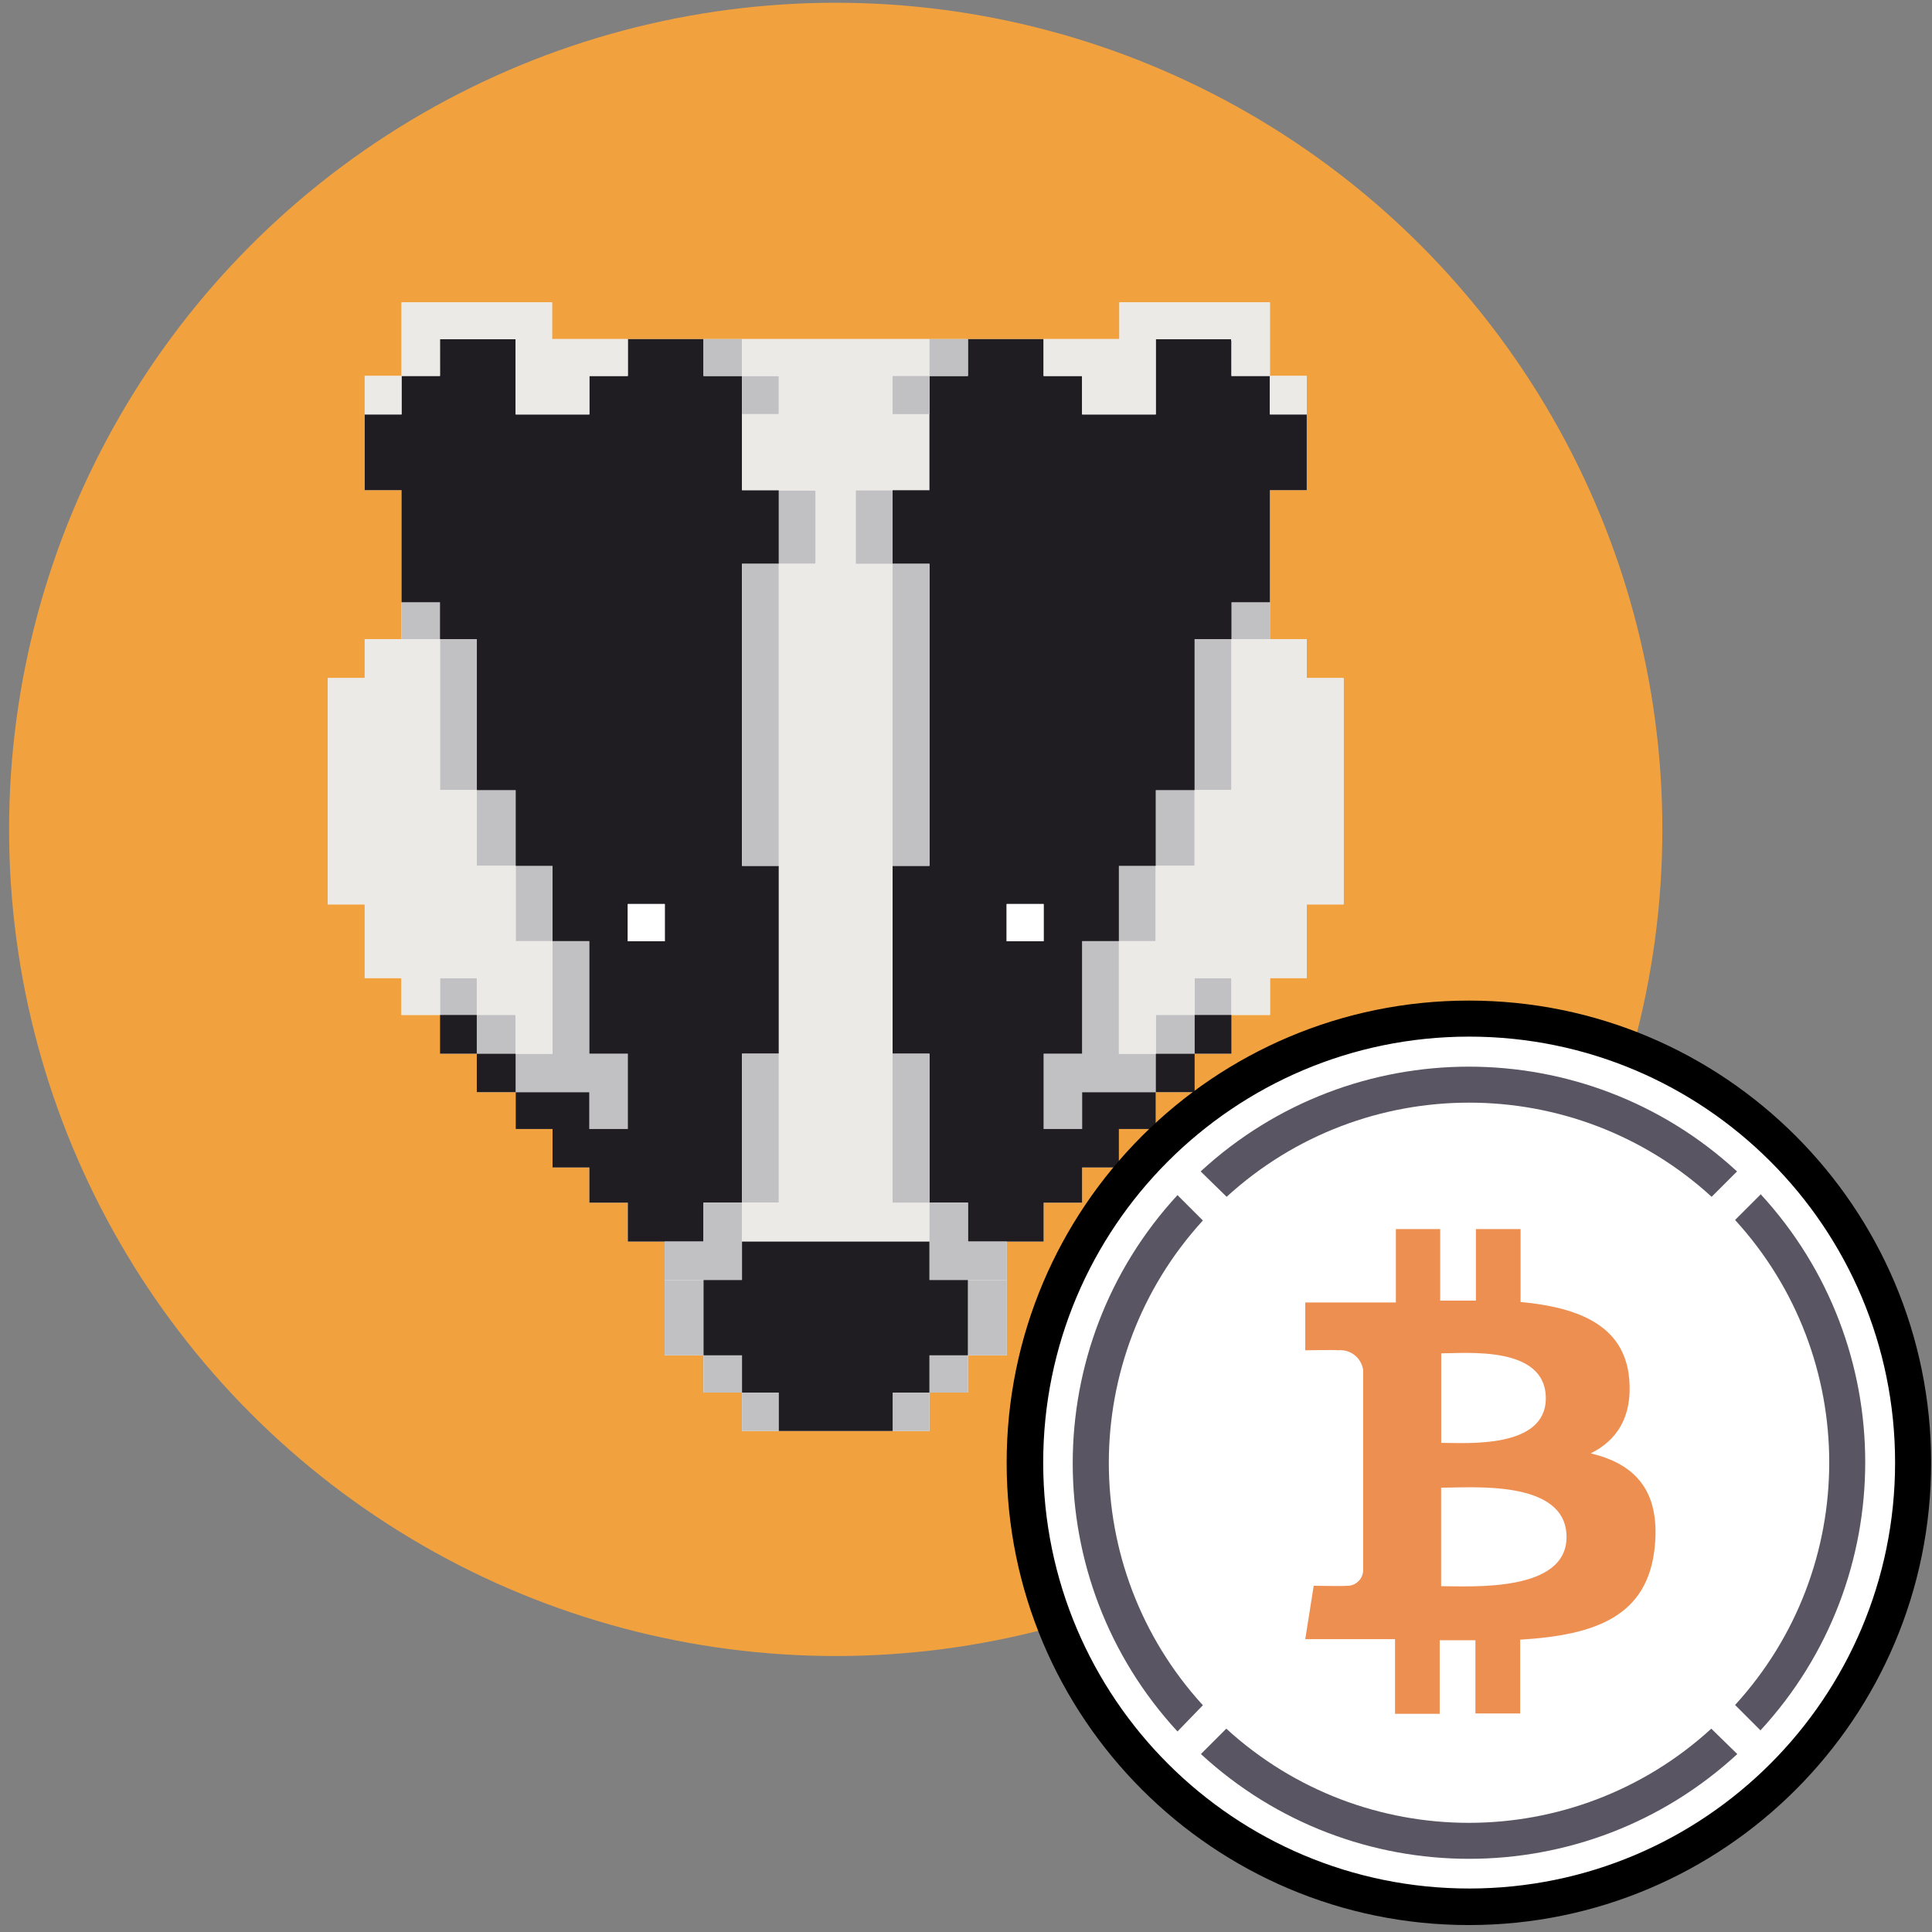 <?xml version="1.0" encoding="utf-8"?>
<!-- Generator: Adobe Illustrator 17.0.0, SVG Export Plug-In . SVG Version: 6.00 Build 0)  -->
<!DOCTYPE svg PUBLIC "-//W3C//DTD SVG 1.1//EN" "http://www.w3.org/Graphics/SVG/1.1/DTD/svg11.dtd">
<svg version="1.1" id="Layer_1" xmlns="http://www.w3.org/2000/svg" xmlns:xlink="http://www.w3.org/1999/xlink" x="0px" y="0px"
	 width="1000px" height="1000px" viewBox="0 0 1000 1000" enable-background="new 0 0 1000 1000" xml:space="preserve">
<rect x="0" y="0" width="1000" height="1000" fill="#808080" stroke="none"/>
<g>
	<circle fill="#F1A23F" cx="432.568" cy="429.289" r="427.864"/>
	<g id="Layer_2_3_">
		<g>
			<polygon fill="#FFFFFF" points="676.366,350.97 676.366,330.831 657.31,330.831 657.31,311.722 657.31,311.014 657.31,300.642 
				657.31,253.699 676.366,253.699 676.366,214.503 657.33,214.503 657.33,214.488 676.366,214.488 676.366,194.587 
				657.289,194.587 657.289,156.521 637.406,156.521 579.41,156.521 579.41,168.795 579.41,175.515 540.169,175.515 521.04,175.515 
				500.994,175.515 481.084,175.515 432.568,175.515 384.052,175.515 364.142,175.515 344.096,175.515 324.967,175.515 
				285.726,175.515 285.726,168.795 285.726,156.521 227.73,156.521 207.848,156.521 207.848,194.587 188.771,194.587 
				188.771,214.488 207.806,214.488 207.806,214.503 188.771,214.503 188.771,253.699 207.827,253.699 207.827,300.642 
				207.827,311.014 207.827,311.722 207.827,330.831 188.771,330.831 188.771,350.97 169.694,350.97 169.694,468.1 188.771,468.1 
				188.771,506.223 207.795,506.223 207.795,525.321 221.635,525.321 227.716,525.321 227.716,545.409 227.737,545.409 
				246.783,545.409 246.783,565.308 266.902,565.308 266.902,584.386 266.913,584.386 285.99,584.386 285.99,597.881 
				285.99,604.296 305.046,604.296 305.046,622.509 324.956,622.509 324.956,642.638 344.024,642.638 344.024,662.528 
				344.024,701.515 364.142,701.515 364.142,720.79 384.063,720.79 384.063,740.69 403.098,740.69 432.568,740.69 462.038,740.69 
				481.073,740.69 481.073,720.79 500.994,720.79 500.994,701.515 521.113,701.515 521.113,662.528 521.113,642.638 540.18,642.638 
				540.18,622.509 560.09,622.509 560.09,604.296 579.147,604.296 579.147,597.881 579.147,584.386 598.224,584.386 
				598.234,584.386 598.234,565.308 618.353,565.308 618.353,545.409 637.399,545.409 637.42,545.409 637.42,525.321 
				643.501,525.321 657.341,525.321 657.341,506.223 676.366,506.223 676.366,468.1 695.443,468.1 695.443,350.97 			"/>
			<g>
				<rect x="207.848" y="194.587" fill="none" width="19.869" height="0.005"/>
				<rect x="637.42" y="194.587" fill="none" width="19.869" height="0.005"/>
				<rect x="384.052" y="545.398" fill="#EBEAE6" width="0.011" height="77.101"/>
				<rect x="364.142" y="194.593" fill="#EBEAE6" width="19.91" height="0.011"/>
				<polygon fill="#C1C1C3" points="227.716,408.983 246.814,408.983 246.814,330.799 227.716,330.799 227.716,311.722 
					207.827,311.722 207.827,330.831 227.716,330.831 				"/>
				<rect x="246.814" y="408.983" fill="#C1C1C3" width="20.098" height="39.175"/>
				<polygon fill="#C1C1C3" points="305.025,565.329 305.025,584.386 324.956,584.386 324.956,545.398 305.053,545.398 
					305.053,487.111 286.003,487.111 286.003,448.179 266.913,448.179 266.913,487.146 285.979,487.146 285.979,545.409 
					266.902,545.409 266.902,565.308 266.902,584.386 266.913,584.386 266.913,565.329 				"/>
				<polygon fill="#C1C1C3" points="266.902,525.29 246.783,525.29 246.783,506.223 227.737,506.223 227.737,525.321 
					246.783,525.321 246.783,545.409 266.902,545.409 				"/>
				<path fill="#1F1C22" d="M384.063,253.72v-39.363h-0.011v-19.754h-19.91v-0.011v-19.077h-20.046h-19.129v19.088h-19.921v19.91
					h-38.144v-38.998h-39.186l0.014,19.072h-0.014v0.005h-19.869v19.895h-0.042v0.015H188.77v39.196h19.057v46.943v10.372v0.708
					h19.89V330.8h19.098v78.184h20.098v39.175v0.021h19.091v38.932h19.049v58.287h19.904v38.988h-19.931V565.33h-38.113v19.057
					h19.077v13.495v6.415h19.057v18.213h19.91v20.129h19.067h20.108v-20.14h18.208h1.713v-77.1h0.011h19.067v-97.23h-19.067v-0.031
					h-0.011V291.832h0.011h19.057h0.011v-38.009v-0.104H384.063z M344.096,487.166H332.6h-7.644v-19.244h7.644h11.496V487.166z"/>
				<rect x="246.783" y="545.409" fill="#1F1C22" width="20.119" height="19.9"/>
				<polygon fill="#EBEAE6" points="207.848,194.593 207.848,194.587 188.771,194.587 188.771,214.488 207.806,214.488 
					207.806,194.593 				"/>
				<rect x="207.806" y="194.593" fill="#EBEAE6" width="0.042" height="19.895"/>
				<polygon fill="#EBEAE6" points="227.716,175.515 266.902,175.515 266.902,214.514 305.046,214.514 305.046,194.603 
					324.967,194.603 324.967,175.515 285.726,175.515 285.726,168.795 285.726,156.521 227.73,156.521 207.848,156.521 
					207.848,194.587 227.716,194.587 				"/>
				<polygon fill="#EBEAE6" points="227.73,194.587 227.716,175.515 227.716,194.587 				"/>
				<rect x="227.716" y="525.321" fill="#1F1C22" width="0.021" height="20.088"/>
				<rect x="227.737" y="525.321" fill="#1F1C22" width="19.046" height="20.088"/>
				<polygon fill="#EBEAE6" points="266.913,487.146 266.913,448.179 266.913,448.158 246.814,448.158 246.814,408.983 
					227.716,408.983 227.716,330.831 207.827,330.831 188.771,330.831 188.771,350.97 169.694,350.97 169.694,468.1 188.771,468.1 
					188.771,506.223 207.795,506.223 207.795,525.321 221.635,525.321 227.716,525.321 227.737,525.321 227.737,506.223 
					246.783,506.223 246.783,525.29 266.902,525.29 266.902,545.409 285.979,545.409 285.979,487.146 				"/>
				<polygon fill="#C1C1C3" points="384.052,622.499 382.339,622.499 364.132,622.499 364.132,642.638 344.024,642.638 
					344.024,662.528 364.142,662.528 384.063,662.528 384.063,642.638 384.063,622.509 384.063,622.499 				"/>
				<polygon fill="#C1C1C3" points="384.063,622.509 403.129,622.509 403.129,545.398 384.063,545.398 384.063,622.499 				"/>
				<rect x="384.063" y="291.832" fill="#C1C1C3" width="19.057" height="156.304"/>
				<rect x="384.052" y="291.832" fill="#C1C1C3" width="0.011" height="156.304"/>
				<rect x="403.13" y="253.824" fill="#C1C1C3" width="19.067" height="38.009"/>
				<polygon fill="#C1C1C3" points="403.12,194.593 384.052,194.593 384.052,194.603 384.063,194.603 384.063,214.357 
					403.12,214.357 				"/>
				<rect x="384.052" y="194.603" fill="#C1C1C3" width="0.011" height="19.754"/>
				<rect x="364.142" y="175.515" fill="#C1C1C3" width="19.91" height="19.077"/>
				<rect x="344.024" y="662.528" fill="#C1C1C3" width="20.119" height="38.988"/>
				<rect x="364.142" y="701.515" fill="#C1C1C3" width="19.921" height="19.275"/>
				<rect x="384.063" y="720.79" fill="#C1C1C3" width="19.036" height="19.9"/>
				<polygon fill="#FFFFFF" points="332.6,467.923 324.956,467.923 324.956,487.166 332.6,487.166 344.096,487.166 344.096,467.923 
									"/>
				<rect x="481.084" y="194.593" fill="#EBEAE6" width="19.91" height="0.011"/>
				<polygon fill="#EBEAE6" points="481.084,194.593 481.084,175.515 432.568,175.515 384.052,175.515 384.052,194.593 
					403.12,194.593 403.12,214.357 384.063,214.357 384.063,253.72 403.129,253.72 403.129,253.824 422.197,253.824 
					422.197,291.832 403.129,291.832 403.12,291.832 403.12,448.138 384.063,448.138 384.063,448.168 403.129,448.168 
					403.129,545.398 403.129,622.509 384.063,622.509 384.063,642.638 432.568,642.638 481.073,642.638 481.073,622.509 
					462.007,622.509 462.007,545.398 462.007,448.168 481.073,448.168 481.073,448.138 462.017,448.138 462.017,291.832 
					462.007,291.832 442.94,291.832 442.94,253.824 462.007,253.824 462.007,253.72 481.073,253.72 481.073,214.357 
					462.017,214.357 462.017,194.593 				"/>
				<rect x="481.073" y="545.398" fill="#EBEAE6" width="0.011" height="77.101"/>
				<polygon fill="#C1C1C3" points="579.157,545.409 579.157,487.146 598.224,487.146 598.224,448.179 579.133,448.179 
					579.133,487.111 560.083,487.111 560.083,545.398 540.18,545.398 540.18,584.386 560.111,584.386 560.111,565.329 
					598.224,565.329 598.224,584.386 598.234,584.386 598.234,565.308 598.234,545.409 				"/>
				<polygon fill="#C1C1C3" points="637.399,525.321 637.399,506.223 618.353,506.223 618.353,525.29 598.234,525.29 
					598.234,545.409 618.353,545.409 618.353,525.321 				"/>
				<polygon fill="#C1C1C3" points="637.42,330.799 618.322,330.799 618.322,408.983 637.42,408.983 637.42,330.831 657.31,330.831 
					657.31,311.722 637.42,311.722 				"/>
				<rect x="598.224" y="408.983" fill="#C1C1C3" width="20.098" height="39.175"/>
				<path fill="#1F1C22" d="M657.33,214.503v-0.015h-0.042v-19.895h-19.869v-0.005h-0.014l0.014-19.072h-39.186v38.998H560.09
					v-19.91h-19.921v-19.088H521.04h-20.046v19.077v0.011h-19.91v19.754h-0.011v39.363h-19.067v0.104v38.009h0.011h19.057h0.011
					v156.304h-0.011v0.031h-19.067v97.229h19.067h0.011v77.101h1.713h18.208v20.14h20.108h19.067V622.51h19.91v-18.213h19.057
					v-6.415v-13.496h19.077v-19.057h-38.113v19.057h-19.931v-38.988h19.904v-58.287h19.049v-38.932h19.091v-0.021v-39.175h20.098
					v-78.184h19.098v-19.077h19.89v-0.708v-10.371v-46.944h19.057v-39.196H657.33z M540.18,487.166h-7.644H521.04v-19.244h11.496
					h7.644V487.166z"/>
				<rect x="598.234" y="545.409" fill="#1F1C22" width="20.119" height="19.9"/>
				<polygon fill="#EBEAE6" points="657.33,194.593 657.33,214.488 676.366,214.488 676.366,194.587 657.289,194.587 
					657.289,194.593 				"/>
				<rect x="657.289" y="194.593" fill="#EBEAE6" width="0.042" height="19.895"/>
				<polygon fill="#EBEAE6" points="560.09,194.603 560.09,214.514 598.234,214.514 598.234,175.515 637.42,175.515 637.42,194.587 
					657.289,194.587 657.289,156.521 637.406,156.521 579.41,156.521 579.41,168.795 579.41,175.515 540.169,175.515 
					540.169,194.603 				"/>
				<polygon fill="#EBEAE6" points="637.406,194.587 637.42,194.587 637.42,175.515 				"/>
				<rect x="637.399" y="525.321" fill="#1F1C22" width="0.021" height="20.088"/>
				<rect x="618.353" y="525.321" fill="#1F1C22" width="19.046" height="20.088"/>
				<polygon fill="#EBEAE6" points="676.366,350.97 676.366,330.831 657.31,330.831 637.42,330.831 637.42,408.983 618.322,408.983 
					618.322,448.158 598.224,448.158 598.224,448.179 598.224,487.146 579.157,487.146 579.157,545.409 598.234,545.409 
					598.234,525.29 618.353,525.29 618.353,506.223 637.399,506.223 637.399,525.321 637.42,525.321 643.501,525.321 
					657.341,525.321 657.341,506.223 676.366,506.223 676.366,468.1 695.443,468.1 695.443,350.97 				"/>
				<polygon fill="#C1C1C3" points="501.005,642.638 501.005,622.499 482.797,622.499 481.084,622.499 481.073,622.499 
					481.073,622.509 481.073,642.638 481.073,662.528 500.994,662.528 521.113,662.528 521.113,642.638 				"/>
				<polygon fill="#C1C1C3" points="481.073,545.398 462.007,545.398 462.007,622.509 481.073,622.509 481.073,622.499 				"/>
				<rect x="462.017" y="291.832" fill="#C1C1C3" width="19.057" height="156.304"/>
				<rect x="481.073" y="291.832" fill="#C1C1C3" width="0.011" height="156.304"/>
				<rect x="442.94" y="253.824" fill="#C1C1C3" width="19.067" height="38.009"/>
				<polygon fill="#C1C1C3" points="481.084,194.603 481.084,194.593 462.017,194.593 462.017,214.357 481.073,214.357 
					481.073,194.603 				"/>
				<rect x="481.073" y="194.603" fill="#C1C1C3" width="0.011" height="19.754"/>
				<rect x="481.084" y="175.515" fill="#C1C1C3" width="19.91" height="19.077"/>
				<rect x="500.994" y="662.528" fill="#C1C1C3" width="20.119" height="38.988"/>
				<rect x="481.073" y="701.515" fill="#C1C1C3" width="19.921" height="19.275"/>
				<rect x="462.038" y="720.79" fill="#C1C1C3" width="19.036" height="19.9"/>
				<polygon fill="#1F1C22" points="481.073,662.528 481.073,642.638 432.568,642.638 384.063,642.638 384.063,662.528 
					364.142,662.528 364.142,701.515 384.063,701.515 384.063,720.79 403.098,720.79 403.098,740.69 432.568,740.69 462.038,740.69 
					462.038,720.79 481.073,720.79 481.073,701.515 500.994,701.515 500.994,662.528 				"/>
				<polygon fill="#FFFFFF" points="532.536,467.923 521.04,467.923 521.04,487.166 532.536,487.166 540.18,487.166 540.18,467.923 
									"/>
			</g>
		</g>
	</g>
</g>
<g>
	<circle fill="#FFFFFF" cx="760.273" cy="757.902" r="234.698"/>
	<g id="Layer_2_1_">
		<g id="Layer_1-2_1_">
			<g id="Page-1">
				<g id="wbtc_colour">
					<path id="Shape" fill="#5A5562" d="M911.214,618.323l-13.139,13.139c64.982,71.063,64.982,179.973,0,251.036l13.139,13.139
						c72.297-78.42,72.297-199.201,0-277.62V618.323z"/>
					<path id="Shape-2" fill="#5A5562" d="M634.908,619.462c71.063-64.982,179.973-64.982,251.036,0l13.139-13.139
						c-78.42-72.297-199.201-72.297-277.62,0L634.908,619.462z"/>
					<path id="Shape-3" fill="#5A5562" d="M622.601,882.629c-64.902-71.044-64.902-179.861,0-250.905l-13.139-13.139
						c-72.297,78.42-72.297,199.201,0,277.62L622.601,882.629z"/>
					<path id="Shape-4" fill="#5A5562" d="M885.769,894.761c-71.063,64.982-179.973,64.982-251.036,0L621.594,907.9
						c78.42,72.297,199.201,72.297,277.62,0L885.769,894.761z"/>
					<path id="Shape-5" fill="#EE8F52" d="M843.244,713.316c-2.628-27.416-26.277-36.613-56.19-39.416v-37.752H763.93v37.051
						c-6.088,0-12.307,0-18.482,0v-37.051h-22.949v38.015h-46.905v24.745c0,0,17.08-0.307,16.818,0
						c6.401-0.704,12.21,3.788,13.139,10.161v104.058c-0.133,2.185-1.144,4.222-2.803,5.65c-1.628,1.455-3.779,2.182-5.956,2.015
						c0.307,0.263-16.818,0-16.818,0l-4.38,27.635h46.467v38.628h23.124v-38.058h18.482v37.883h23.168v-38.19
						c39.066-2.365,66.306-12,69.723-48.569c2.759-29.431-11.08-42.569-33.197-47.869
						C836.806,745.637,845.127,733.374,843.244,713.316z M810.835,795.564c0,28.73-49.226,25.445-64.905,25.445v-50.978
						C761.609,770.075,810.835,765.564,810.835,795.564z M800.105,723.739c0,26.277-41.08,23.08-54.131,23.08v-46.336
						C759.025,700.484,800.105,696.367,800.105,723.739z"/>
					<path id="Shape-6" d="M760.251,996.41c-132.137-0.024-239.236-107.162-239.211-239.299S628.201,517.876,760.339,517.9
						c132.103,0.024,239.187,107.109,239.211,239.211c0.024,132.137-107.074,239.275-239.211,239.299
						C760.309,996.41,760.28,996.41,760.251,996.41z M760.251,536.557c-121.76,0.097-220.388,98.882-220.292,220.642
						c0.097,121.76,98.882,220.388,220.642,220.292c121.658-0.097,220.243-98.721,220.292-220.379
						c0.048-121.76-98.619-220.506-220.379-220.555C760.426,536.557,760.339,536.557,760.251,536.557L760.251,536.557z"/>
				</g>
			</g>
		</g>
	</g>
</g>
</svg>

